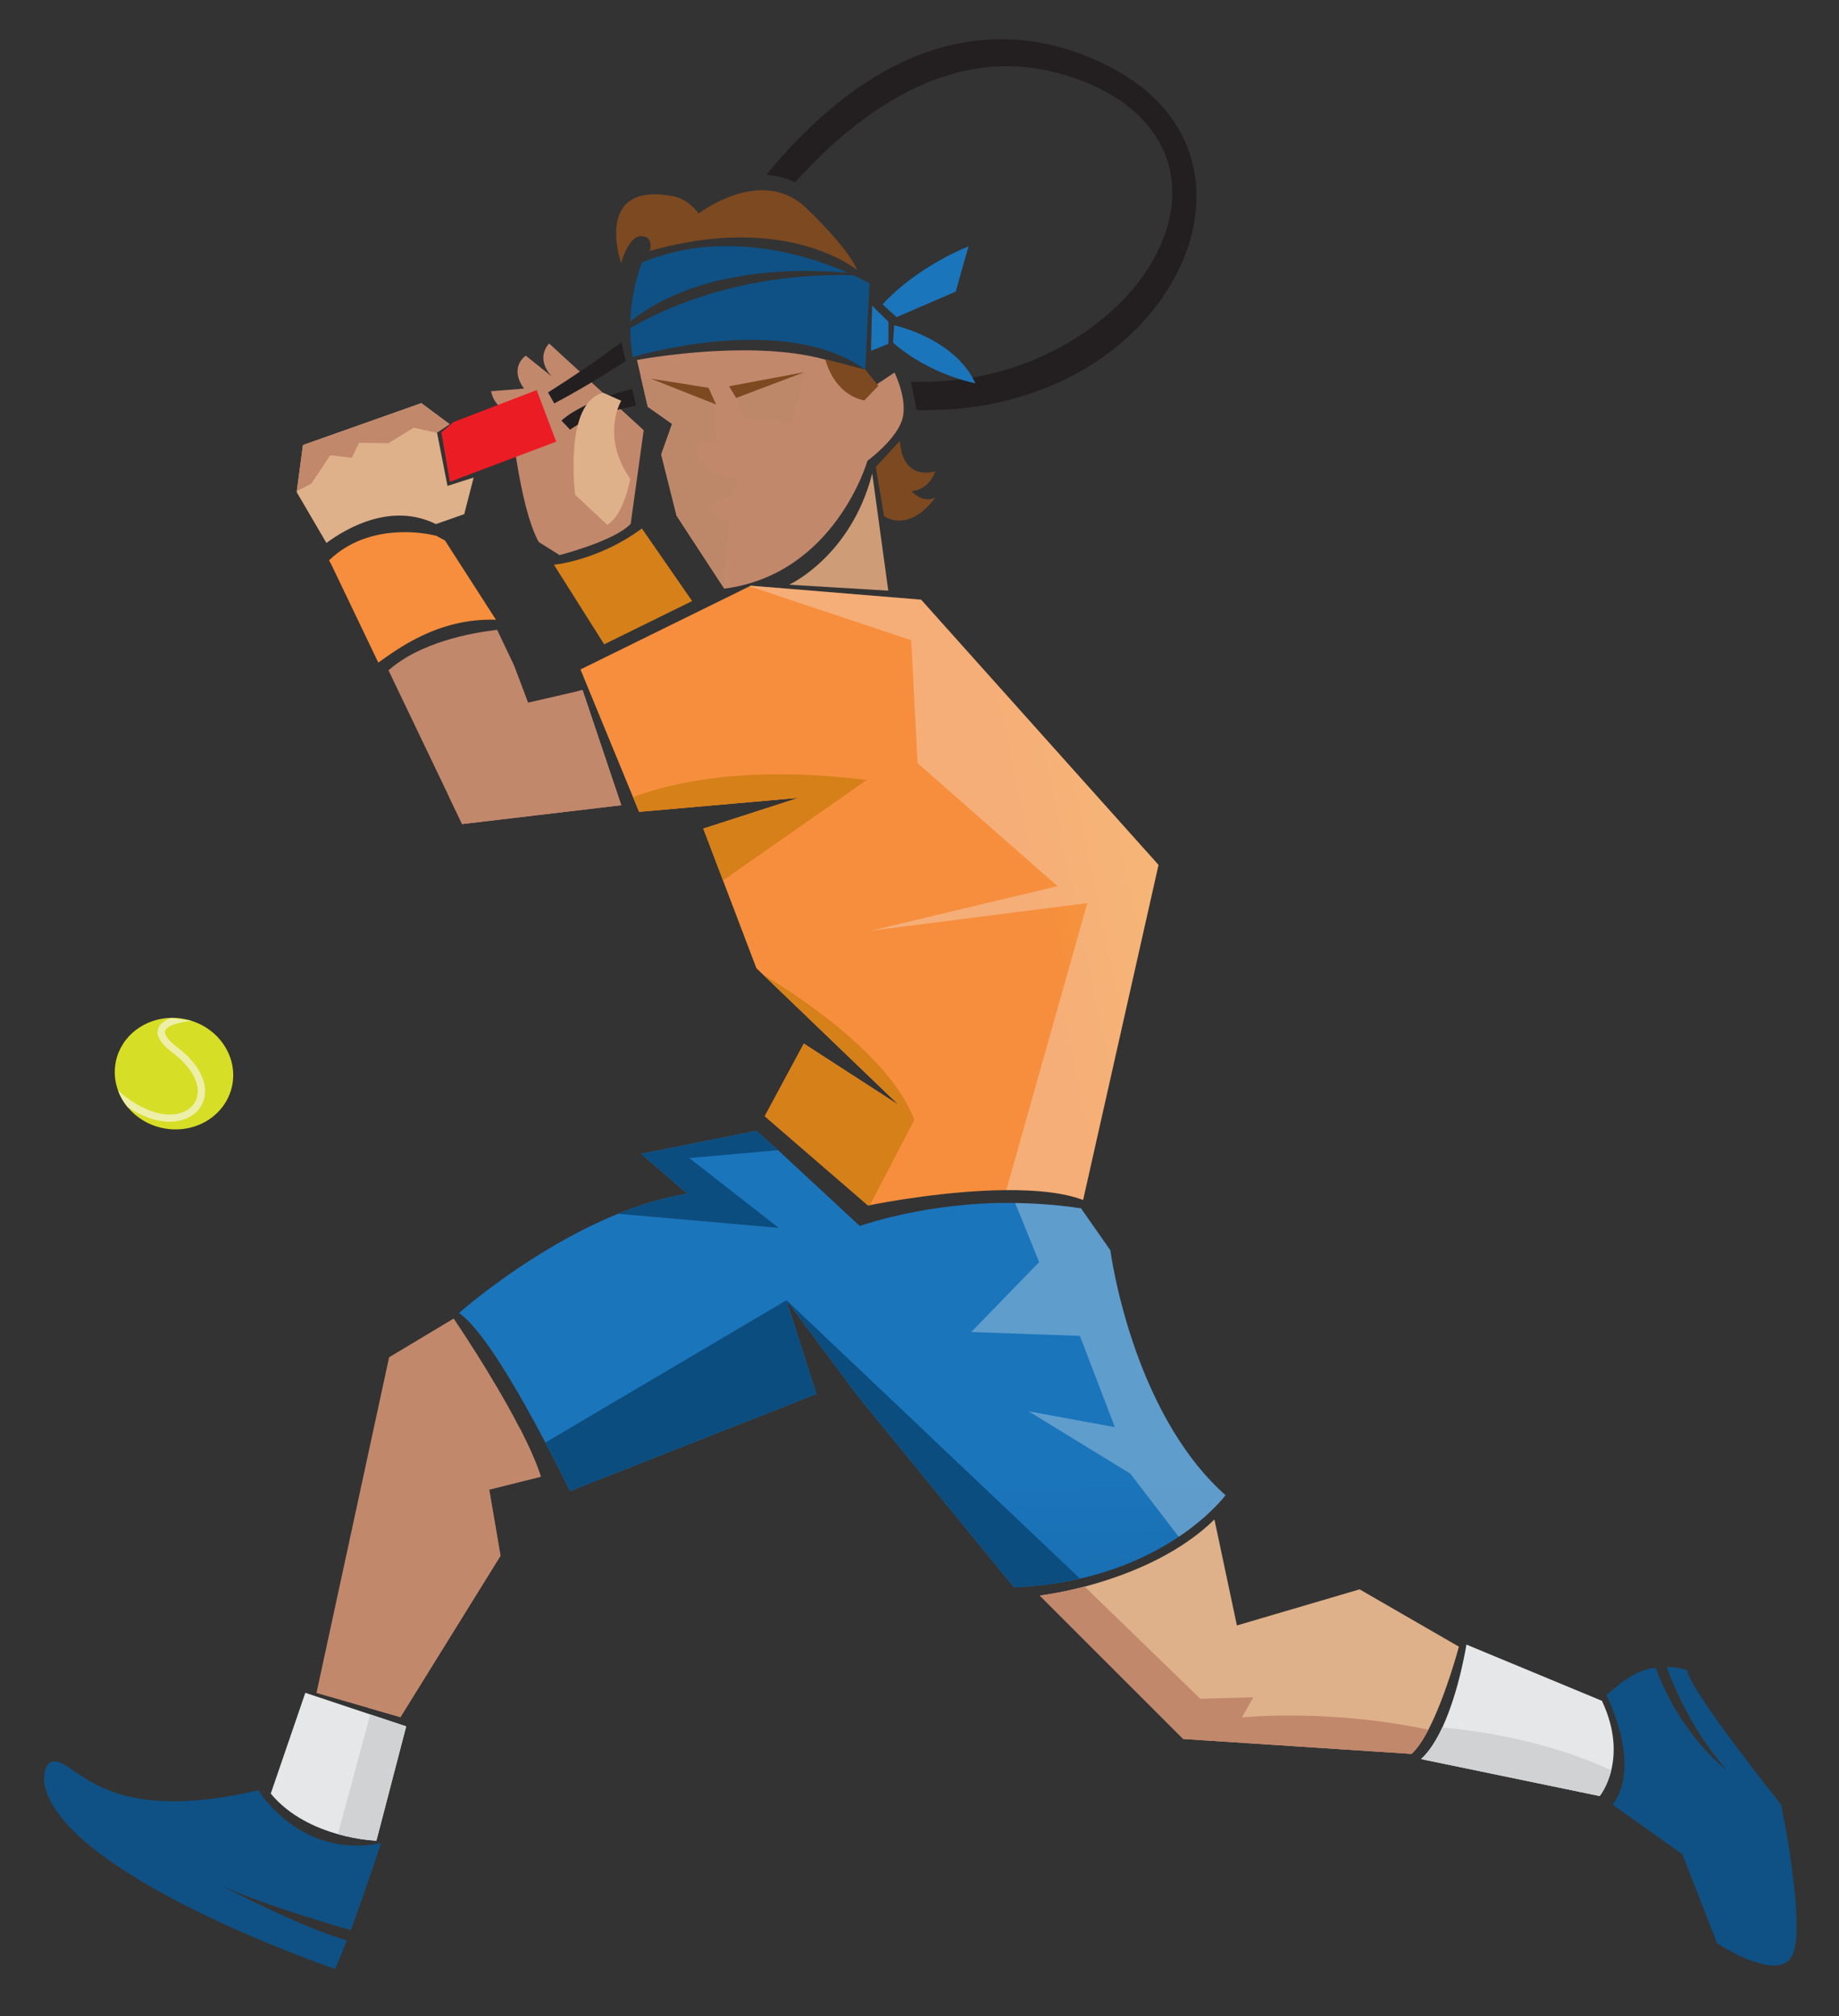 <?xml version="1.0" encoding="UTF-8" standalone="no"?>
<svg
   xmlns:dc="http://purl.org/dc/elements/1.1/"
   xmlns:cc="http://creativecommons.org/ns#"
   xmlns:rdf="http://www.w3.org/1999/02/22-rdf-syntax-ns#"
   xmlns:svg="http://www.w3.org/2000/svg"
   xmlns="http://www.w3.org/2000/svg"
   id="svg6131"
   version="1.1"
   viewBox="0 0 41.978 46.025"
   height="46.025mm"
   width="41.978mm">
  <rect x="0" y="0" width="41.978" height="46.025" fill="#333333" stroke="none"/>
  <defs
     id="defs6125">
    <clipPath
       id="clipPath68"
       clipPathUnits="userSpaceOnUse">
      <path
         id="path66"
         d="m 76.863,433.597 -10.934,-5.377 3.399,-8.258 0.392,-0.951 10.294,0.902 -6.141,-1.985 1.273,-3.353 2.159,-5.677 0.424,-0.407 8.784,-8.44 -6.14,3.971 -2.527,-4.695 6.682,-5.776 c 0,0 0.04,0.007 0.119,0.024 v 0 c 0.756,0.152 4.937,0.945 8.819,0.972 v 0 c 1.861,0.017 3.654,-0.143 4.965,-0.637 v 0 l 4.876,21.669 -15.35,17.153 -11.013,0.905 z" />
    </clipPath>
    <linearGradient
       id="linearGradient80"
       spreadMethod="pad"
       gradientTransform="matrix(36.582,7.68,7.68,-36.582,101.807,382.587)"
       gradientUnits="userSpaceOnUse"
       y2="0"
       x2="1"
       y1="0"
       x1="0">
      <stop
         id="stop74"
         offset="0"
         style="stop-opacity:1;stop-color:#f68e3d" />
      <stop
         id="stop76"
         offset="0.646"
         style="stop-opacity:1;stop-color:#faaf40" />
      <stop
         id="stop78"
         offset="1"
         style="stop-opacity:1;stop-color:#faaf40" />
    </linearGradient>
    <clipPath
       id="clipPath90"
       clipPathUnits="userSpaceOnUse">
      <path
         id="path88"
         d="m 69.856,396.891 2.979,-2.574 c -1.516,-0.248 -3.031,-0.715 -4.477,-1.302 v 0 c -5.647,-2.294 -10.284,-6.417 -10.284,-6.417 v 0 c 1.536,-1.024 3.987,-5.33 5.587,-8.376 v 0 c 0.943,-1.784 1.591,-3.136 1.591,-3.136 v 0 l 15.931,6.275 -1.929,6.066 4.535,-6.108 10.174,-12.463 c 1.569,0.066 2.991,0.272 4.27,0.564 v 0 c 2.766,0.634 4.87,1.693 6.382,2.706 v 0 c 2.072,1.389 3.025,2.69 3.025,2.69 v 0 c -6.094,5.417 -7.448,15.844 -7.448,15.844 v 0 l -1.897,2.709 c -1.43,0.217 -2.867,0.32 -4.257,0.343 v 0 c -5.59,0.109 -10.046,-1.484 -10.046,-1.484 v 0 l -5.287,4.901 -1.4,1.251 z" />
    </clipPath>
    <linearGradient
       id="linearGradient102"
       spreadMethod="pad"
       gradientTransform="matrix(1.169,-50.68,-50.68,-1.169,110.501,385.769)"
       gradientUnits="userSpaceOnUse"
       y2="0"
       x2="1"
       y1="0"
       x1="0">
      <stop
         id="stop96"
         offset="0"
         style="stop-opacity:1;stop-color:#1b75bb" />
      <stop
         id="stop98"
         offset="0.188"
         style="stop-opacity:1;stop-color:#1b75bb" />
      <stop
         id="stop100"
         offset="1"
         style="stop-opacity:1;stop-color:#0f5184" />
    </linearGradient>
    <clipPath
       id="clipPath112"
       clipPathUnits="userSpaceOnUse">
      <path
         id="path110"
         d="m 74.667,455.585 c -1.541,-0.072 -3.157,-0.38 -4.758,-1.049 v 0 c 0,0 -0.678,-1.581 -0.754,-3.803 v 0 c 0.693,0.559 1.734,1.238 3.19,1.834 v 0 c 0.783,0.317 1.684,0.612 2.717,0.848 v 0 c 2.126,0.49 4.81,0.739 8.149,0.463 v 0 c -1.438,0.631 -3.859,1.494 -6.673,1.685 v 0 c -0.368,0.026 -0.742,0.04 -1.122,0.04 v 0 c -0.248,0 -0.498,-0.006 -0.749,-0.018" />
    </clipPath>
    <linearGradient
       id="linearGradient124"
       spreadMethod="pad"
       gradientTransform="matrix(14.057,0,0,-14.057,97.566,424.981)"
       gradientUnits="userSpaceOnUse"
       y2="0"
       x2="1"
       y1="0"
       x1="0">
      <stop
         id="stop118"
         offset="0"
         style="stop-opacity:1;stop-color:#0f5184" />
      <stop
         id="stop120"
         offset="0.812"
         style="stop-opacity:1;stop-color:#1b75bb" />
      <stop
         id="stop122"
         offset="1"
         style="stop-opacity:1;stop-color:#1b75bb" />
    </linearGradient>
    <clipPath
       id="clipPath134"
       clipPathUnits="userSpaceOnUse">
      <path
         id="path132"
         d="m 74.271,452.497 c -1.135,-0.345 -2.297,-0.78 -3.456,-1.328 v 0 c -0.556,-0.263 -1.114,-0.55 -1.666,-0.867 v 0 c 0,-0.154 0.006,-0.308 0.012,-0.468 v 0 c 0.018,-0.439 0.064,-0.899 0.145,-1.368 v 0 c 0.003,-0.013 0.006,-0.027 0.008,-0.04 v 0 c 0,0 9.735,2.974 15.033,-0.813 v 0 l 0.271,5.571 c 0,0 -0.38,0.222 -1.055,0.534 v 0 c -0.25,0.007 -0.514,0.011 -0.791,0.011 v 0 c -2.203,-10e-4 -5.246,-0.245 -8.501,-1.232" />
    </clipPath>
    <linearGradient
       id="linearGradient146"
       spreadMethod="pad"
       gradientTransform="matrix(15.469,0,0,-15.469,97.56,422.484)"
       gradientUnits="userSpaceOnUse"
       y2="0"
       x2="1"
       y1="0"
       x1="0">
      <stop
         id="stop140"
         offset="0"
         style="stop-opacity:1;stop-color:#0f5184" />
      <stop
         id="stop142"
         offset="0.812"
         style="stop-opacity:1;stop-color:#1b75bb" />
      <stop
         id="stop144"
         offset="1"
         style="stop-opacity:1;stop-color:#1b75bb" />
    </linearGradient>
    <clipPath
       id="clipPath156"
       clipPathUnits="userSpaceOnUse">
      <path
         id="path154"
         d="M 0,500 H 500 V 0 H 0 Z" />
    </clipPath>
    <clipPath
       id="clipPath168"
       clipPathUnits="userSpaceOnUse">
      <path
         id="path166"
         d="m 98.532,368.905 c -1.702,-0.443 -2.899,-0.579 -2.899,-0.579 v 0 l 9.275,-9.275 14.761,-0.966 c 0.376,0.341 0.747,0.904 1.089,1.565 v 0 c 1.124,2.16 1.974,5.371 1.974,5.371 v 0 l -6.421,3.706 -7.934,-2.335 -1.453,6.855 c -2.472,-2.424 -5.953,-3.699 -8.392,-4.342" />
    </clipPath>
    <linearGradient
       id="linearGradient180"
       spreadMethod="pad"
       gradientTransform="matrix(19.25,19.074,19.074,-19.25,124.637,323.694)"
       gradientUnits="userSpaceOnUse"
       y2="0"
       x2="1"
       y1="0"
       x1="0">
      <stop
         id="stop174"
         offset="0"
         style="stop-opacity:1;stop-color:#c2886c" />
      <stop
         id="stop176"
         offset="0.478"
         style="stop-opacity:1;stop-color:#deb18a" />
      <stop
         id="stop178"
         offset="1"
         style="stop-opacity:1;stop-color:#deb18a" />
    </linearGradient>
    <clipPath
       id="clipPath190"
       clipPathUnits="userSpaceOnUse">
      <path
         id="path188"
         d="M 0,500 H 500 V 0 H 0 Z" />
    </clipPath>
    <clipPath
       id="clipPath202"
       clipPathUnits="userSpaceOnUse">
      <path
         id="path200"
         d="m 84.715,448.828 1.126,0.45 v 1.426 l -1.05,1.05 z" />
    </clipPath>
    <linearGradient
       id="linearGradient214"
       spreadMethod="pad"
       gradientTransform="matrix(0.114,-4.955,-4.955,-0.114,113.609,425.088)"
       gradientUnits="userSpaceOnUse"
       y2="0"
       x2="1"
       y1="0"
       x1="0">
      <stop
         id="stop208"
         offset="0"
         style="stop-opacity:1;stop-color:#1b75bb" />
      <stop
         id="stop210"
         offset="0.188"
         style="stop-opacity:1;stop-color:#1b75bb" />
      <stop
         id="stop212"
         offset="1"
         style="stop-opacity:1;stop-color:#0f5184" />
    </linearGradient>
    <clipPath
       id="clipPath224"
       clipPathUnits="userSpaceOnUse">
      <path
         id="path222"
         d="m 85.467,451.83 0.9,-0.826 3.827,1.652 0.826,2.926 c 0,0 -3.302,-1.276 -5.553,-3.752" />
    </clipPath>
    <linearGradient
       id="linearGradient236"
       spreadMethod="pad"
       gradientTransform="matrix(0.175,-7.574,-7.574,-0.175,116.559,429.64)"
       gradientUnits="userSpaceOnUse"
       y2="0"
       x2="1"
       y1="0"
       x1="0">
      <stop
         id="stop230"
         offset="0"
         style="stop-opacity:1;stop-color:#1b75bb" />
      <stop
         id="stop232"
         offset="0.188"
         style="stop-opacity:1;stop-color:#1b75bb" />
      <stop
         id="stop234"
         offset="1"
         style="stop-opacity:1;stop-color:#0f5184" />
    </linearGradient>
    <clipPath
       id="clipPath246"
       clipPathUnits="userSpaceOnUse">
      <path
         id="path244"
         d="m 86.142,449.354 c 2.401,-2.102 5.327,-2.627 5.327,-2.627 v 0 c -1.35,2.927 -5.253,3.752 -5.253,3.752 v 0 z" />
    </clipPath>
    <linearGradient
       id="linearGradient258"
       spreadMethod="pad"
       gradientTransform="matrix(0.151,-6.564,-6.564,-0.151,117.113,424.352)"
       gradientUnits="userSpaceOnUse"
       y2="0"
       x2="1"
       y1="0"
       x1="0">
      <stop
         id="stop252"
         offset="0"
         style="stop-opacity:1;stop-color:#1b75bb" />
      <stop
         id="stop254"
         offset="0.188"
         style="stop-opacity:1;stop-color:#1b75bb" />
      <stop
         id="stop256"
         offset="1"
         style="stop-opacity:1;stop-color:#0f5184" />
    </linearGradient>
    <clipPath
       id="clipPath268"
       clipPathUnits="userSpaceOnUse">
      <path
         id="path266"
         d="M 0,500 H 500 V 0 H 0 Z" />
    </clipPath>
    <clipPath
       id="clipPath292"
       clipPathUnits="userSpaceOnUse">
      <path
         id="path290"
         d="m 53.555,383.737 -4.696,-21.711 3.359,-0.969 2.069,-0.596 6.471,10.438 -0.731,4.279 3.339,0.835 c -0.281,0.897 -0.764,1.968 -1.333,3.077 v 0 c -1.747,3.407 -4.303,7.15 -4.303,7.15 v 0 z" />
    </clipPath>
    <linearGradient
       id="linearGradient304"
       spreadMethod="pad"
       gradientTransform="matrix(14.507,0,0,-14.507,77.271,345.164)"
       gradientUnits="userSpaceOnUse"
       y2="0"
       x2="1"
       y1="0"
       x1="0">
      <stop
         id="stop298"
         offset="0"
         style="stop-opacity:1;stop-color:#c2886c" />
      <stop
         id="stop300"
         offset="0.478"
         style="stop-opacity:1;stop-color:#deb18a" />
      <stop
         id="stop302"
         offset="1"
         style="stop-opacity:1;stop-color:#deb18a" />
    </linearGradient>
    <clipPath
       id="clipPath314"
       clipPathUnits="userSpaceOnUse">
      <path
         id="path312"
         d="M 0,500 H 500 V 0 H 0 Z" />
    </clipPath>
    <clipPath
       id="clipPath330"
       clipPathUnits="userSpaceOnUse">
      <path
         id="path328"
         d="m 69.582,448.233 0.252,-1.094 0.447,-1.931 1.571,-1.108 -0.699,-1.98 0.992,-3.957 3.063,-4.686 0.021,-0.033 c 7.162,0.933 9.258,8.27 9.258,8.27 v 0 c 0,0 1.748,1.281 2.214,2.562 v 0 c 0.466,1.281 -0.466,3.145 -0.466,3.145 v 0 l -1.921,-1.281 -0.06,0.988 c -1.887,1.351 -4.935,1.731 -7.765,1.731 v 0 c -3.633,0 -6.907,-0.626 -6.907,-0.626" />
    </clipPath>
    <linearGradient
       id="linearGradient342"
       spreadMethod="pad"
       gradientTransform="matrix(17.249,0,0,-17.249,97.993,412.964)"
       gradientUnits="userSpaceOnUse"
       y2="0"
       x2="1"
       y1="0"
       x1="0">
      <stop
         id="stop336"
         offset="0"
         style="stop-opacity:1;stop-color:#c2886c" />
      <stop
         id="stop338"
         offset="0.478"
         style="stop-opacity:1;stop-color:#deb18a" />
      <stop
         id="stop340"
         offset="1"
         style="stop-opacity:1;stop-color:#deb18a" />
    </linearGradient>
    <clipPath
       id="clipPath352"
       clipPathUnits="userSpaceOnUse">
      <path
         id="path350"
         d="M 0,500 H 500 V 0 H 0 Z" />
    </clipPath>
    <clipPath
       id="clipPath368"
       clipPathUnits="userSpaceOnUse">
      <path
         id="path366"
         d="M 76.863,433.637 H 103.307 V 393.911 H 76.863 Z" />
    </clipPath>
    <clipPath
       id="clipPath404"
       clipPathUnits="userSpaceOnUse">
      <path
         id="path402"
         d="M 91.197,393.712 H 107.64 V 372.126 H 91.197 Z" />
    </clipPath>
    <clipPath
       id="clipPath420"
       clipPathUnits="userSpaceOnUse">
      <path
         id="path418"
         d="m 136.169,363.7 c 0.567,-1.547 1.783,-4.301 3.882,-6.658 v 0 c -0.171,0.136 -2.964,2.234 -4.6,6.622 v 0 c -0.909,-0.119 -1.839,-0.56 -3.179,-1.779 v 0 c 0,0 2.339,-4.545 0.4,-7.086 v 0 l 4.514,-3.201 2.238,-5.756 c 0,0 1.082,-0.721 2.245,-1.145 v 0 l 0.877,-0.247 c 0.821,-0.152 1.556,-0.018 1.825,0.788 v 0 c 0.736,2.208 -0.802,9.561 -0.802,9.561 v 0 c 0,0 -5.883,7.354 -6.084,8.692 v 0 c 0,0 -0.449,0.21 -1.207,0.21 v 0 c -0.036,0 -0.072,0 -0.109,-0.001" />
    </clipPath>
    <linearGradient
       id="linearGradient432"
       spreadMethod="pad"
       gradientTransform="matrix(12.298,0,0,-12.298,160.683,325.861)"
       gradientUnits="userSpaceOnUse"
       y2="0"
       x2="1"
       y1="0"
       x1="0">
      <stop
         id="stop426"
         offset="0"
         style="stop-opacity:1;stop-color:#0f5184" />
      <stop
         id="stop428"
         offset="0.812"
         style="stop-opacity:1;stop-color:#1b75bb" />
      <stop
         id="stop430"
         offset="1"
         style="stop-opacity:1;stop-color:#1b75bb" />
    </linearGradient>
    <clipPath
       id="clipPath442"
       clipPathUnits="userSpaceOnUse">
      <path
         id="path440"
         d="M 0,500 H 500 V 0 H 0 Z" />
    </clipPath>
    <clipPath
       id="clipPath462"
       clipPathUnits="userSpaceOnUse">
      <path
         id="path460"
         d="m 49.669,435.275 0.111,-0.189 3.076,-6.423 c 1.2,0.842 3.858,2.902 7.61,2.77 v 0 l -3.297,5.126 -0.56,0.306 c -0.507,0.123 -1.228,0.234 -2.047,0.234 v 0 c -1.534,0 -3.416,-0.39 -4.893,-1.824" />
    </clipPath>
    <linearGradient
       id="linearGradient474"
       spreadMethod="pad"
       gradientTransform="matrix(10.796,0,0,-10.796,78.081,404.694)"
       gradientUnits="userSpaceOnUse"
       y2="0"
       x2="1"
       y1="0"
       x1="0">
      <stop
         id="stop468"
         offset="0"
         style="stop-opacity:1;stop-color:#f68e3d" />
      <stop
         id="stop470"
         offset="0.646"
         style="stop-opacity:1;stop-color:#faaf40" />
      <stop
         id="stop472"
         offset="1"
         style="stop-opacity:1;stop-color:#faaf40" />
    </linearGradient>
    <clipPath
       id="clipPath484"
       clipPathUnits="userSpaceOnUse">
      <path
         id="path482"
         d="m 53.516,428.163 3.883,-8.111 0.878,-1.832 10.292,1.219 -2.505,7.449 -0.265,-0.063 -3.256,-0.751 -0.903,2.396 -1.099,2.312 c -1.698,-0.198 -4.965,-0.799 -7.025,-2.619" />
    </clipPath>
    <linearGradient
       id="linearGradient496"
       spreadMethod="pad"
       gradientTransform="matrix(15.054,0,0,-15.054,81.927,396.314)"
       gradientUnits="userSpaceOnUse"
       y2="0"
       x2="1"
       y1="0"
       x1="0">
      <stop
         id="stop490"
         offset="0"
         style="stop-opacity:1;stop-color:#c2886c" />
      <stop
         id="stop492"
         offset="0.478"
         style="stop-opacity:1;stop-color:#deb18a" />
      <stop
         id="stop494"
         offset="1"
         style="stop-opacity:1;stop-color:#deb18a" />
    </linearGradient>
    <clipPath
       id="clipPath506"
       clipPathUnits="userSpaceOnUse">
      <path
         id="path504"
         d="M 0,500 H 500 V 0 H 0 Z" />
    </clipPath>
    <clipPath
       id="clipPath534"
       clipPathUnits="userSpaceOnUse">
      <path
         id="path532"
         d="m 31.254,356.175 c 1.124,-5.972 18.797,-11.993 18.797,-11.993 v 0 c 0.203,0.409 0.477,1.07 0.772,1.842 v 0 c -2.554,0.725 -6.541,2.727 -8.179,3.575 v 0 c 2.198,-1.045 6.302,-2.294 8.431,-2.911 v 0 c 0.923,2.48 1.961,5.62 1.961,5.62 v 0 c -5.287,-1.03 -7.931,3.426 -7.931,3.426 v 0 c -8.418,-1.958 -10.915,0.636 -12.481,1.615 v 0 c -0.291,0.182 -0.521,0.256 -0.702,0.256 v 0 c -0.799,-0.001 -0.668,-1.43 -0.668,-1.43" />
    </clipPath>
    <linearGradient
       id="linearGradient546"
       spreadMethod="pad"
       gradientTransform="matrix(21.79,0,0,-21.79,59.657,322.706)"
       gradientUnits="userSpaceOnUse"
       y2="0"
       x2="1"
       y1="0"
       x1="0">
      <stop
         id="stop540"
         offset="0"
         style="stop-opacity:1;stop-color:#0f5184" />
      <stop
         id="stop542"
         offset="0.812"
         style="stop-opacity:1;stop-color:#1b75bb" />
      <stop
         id="stop544"
         offset="1"
         style="stop-opacity:1;stop-color:#1b75bb" />
    </linearGradient>
    <clipPath
       id="clipPath556"
       clipPathUnits="userSpaceOnUse">
      <path
         id="path554"
         d="m 42.602,349.62 c -0.338,0.177 -0.571,0.298 -0.66,0.348 v 0 c 0.19,-0.115 0.415,-0.231 0.66,-0.348" />
    </clipPath>
    <linearGradient
       id="linearGradient568"
       spreadMethod="pad"
       gradientTransform="matrix(0.661,0,0,-0.661,70.353,321.607)"
       gradientUnits="userSpaceOnUse"
       y2="0"
       x2="1"
       y1="0"
       x1="0">
      <stop
         id="stop562"
         offset="0"
         style="stop-opacity:1;stop-color:#0f5184" />
      <stop
         id="stop564"
         offset="0.812"
         style="stop-opacity:1;stop-color:#1b75bb" />
      <stop
         id="stop566"
         offset="1"
         style="stop-opacity:1;stop-color:#1b75bb" />
    </linearGradient>
  </defs>
  <g
     transform="translate(-56.874,-89.535)"
     id="layer1">
    <g
       id="g5840"
       transform="matrix(0.353,0,0,-0.353,46.851,255.98)">
      <g
         id="g38"
         transform="translate(69.177,437.636)">
        <path
           d="m 0,0 0.841,6.055 -6.112,5.608 c 0,0 -0.953,-0.897 0.168,-2.131 l -1.682,1.345 c 0,0 -1.121,-0.729 -0.112,-2.13 L -9.028,8.578 c 0,0 0.169,-1.121 1.235,-1.289 0,0 0.56,-6.167 1.85,-8.466 l 1.344,-0.842 c 0,0 3.533,0.897 4.599,2.019"
           style="fill:#c2886c;fill-opacity:1;fill-rule:nonzero;stroke:none"
           id="path40" />
      </g>
      <g
         id="g42"
         transform="translate(68.852,448.166)">
        <path
           d="m 0,0 c -1.499,-0.983 -3.031,-1.901 -4.618,-2.741 l -0.402,0.71 c 1.615,1.021 3.213,2.096 4.738,3.248 z"
           style="fill:#231f20;fill-opacity:1;fill-rule:nonzero;stroke:none"
           id="path44" />
      </g>
      <g
         id="g46"
         transform="translate(75.061,453.415)">
        <path
           d="m 0,0 c -1.032,-0.236 -1.934,-0.531 -2.717,-0.848 0.424,0.417 0.824,0.851 1.187,1.304 0.157,0.194 0.303,0.389 0.439,0.59 0.14,0.2 0.249,0.392 0.395,0.634 0.097,0.162 0.197,0.327 0.301,0.49 C 0.244,2.203 0.87,2.191 1.477,2.148 1.182,1.725 0.891,1.295 0.604,0.864 0.471,0.659 0.304,0.396 0.133,0.171 0.09,0.114 0.046,0.057 0,0"
           style="fill:#231f20;fill-opacity:1;fill-rule:nonzero;stroke:none"
           id="path48" />
      </g>
      <g
         id="g50"
         transform="translate(69.52,445.281)">
        <path
           d="m 0,0 c -0.522,-0.1 -1.04,-0.222 -1.552,-0.368 -0.49,-0.143 -0.975,-0.309 -1.441,-0.501 -0.233,-0.098 -0.46,-0.203 -0.68,-0.318 -0.108,-0.059 -0.214,-0.118 -0.317,-0.183 -0.097,-0.057 -0.211,-0.141 -0.268,-0.185 l -0.563,0.586 c 0.141,0.132 0.238,0.205 0.36,0.295 0.116,0.084 0.236,0.163 0.355,0.236 0.238,0.149 0.482,0.281 0.729,0.406 0.495,0.249 1.004,0.45 1.519,0.628 0.53,0.184 1.067,0.344 1.609,0.477 z"
           style="fill:#231f20;fill-opacity:1;fill-rule:nonzero;stroke:none"
           id="path52" />
      </g>
      <g
         id="g54"
         transform="translate(105.37,456.039)">
        <path
           d="m 0,0 c -0.625,-2.205 -1.896,-4.155 -3.461,-5.755 -1.574,-1.604 -3.483,-2.841 -5.534,-3.708 -2.05,-0.862 -4.239,-1.368 -6.441,-1.528 -0.755,-0.054 -1.514,-0.068 -2.269,-0.046 l -0.364,1.814 c 0.829,-0.018 1.658,0.009 2.482,0.087 0.235,0.022 0.474,0.046 0.71,0.076 h 0.002 c 0.26,0.033 0.523,0.074 0.78,0.12 h 0.003 c 3.475,0.592 6.755,2.177 9.276,4.561 1.436,1.359 2.603,3.02 3.218,4.864 0.306,0.921 0.463,1.885 0.42,2.842 -0.035,0.953 -0.287,1.887 -0.715,2.738 -0.433,0.847 -1.051,1.603 -1.785,2.242 -0.731,0.639 -1.595,1.16 -2.481,1.579 -1.845,0.848 -3.814,1.322 -5.791,1.309 -1.977,-0.003 -3.924,-0.518 -5.734,-1.357 -1.812,-0.843 -3.494,-2.007 -5.038,-3.345 -1.002,-0.868 -1.945,-1.812 -2.836,-2.809 -0.395,0.197 -1.002,0.412 -1.858,0.49 1.065,1.308 2.224,2.544 3.489,3.684 1.619,1.457 3.435,2.749 5.463,3.676 2.018,0.936 4.275,1.451 6.527,1.402 2.257,-0.04 4.472,-0.664 6.436,-1.635 1.016,-0.496 1.963,-1.097 2.819,-1.856 0.856,-0.75 1.596,-1.66 2.127,-2.695 C -0.016,5.721 0.291,4.57 0.372,3.416 0.453,2.259 0.306,1.1 0,0"
           style="fill:#231f20;fill-opacity:1;fill-rule:nonzero;stroke:none"
           id="path56" />
      </g>
      <g
         id="g58"
         transform="translate(84.796,440.892)">
        <path
           d="m 0,0 1.037,-7.576 -6.407,0.384 c 0,0 3.997,1.829 5.37,7.192"
           style="fill:#ce9d77;fill-opacity:1;fill-rule:nonzero;stroke:none"
           id="path60" />
      </g>
      <g
         id="g62">
        <g
           id="g64"
           clip-path="url(#clipPath68)">
          <g
             id="g70">
            <g
               id="g72">
              <path
                 d="m 76.863,433.597 -10.934,-5.377 3.399,-8.258 0.392,-0.951 10.294,0.902 -6.141,-1.985 1.273,-3.353 2.159,-5.677 0.424,-0.407 8.784,-8.44 -6.14,3.971 -2.527,-4.695 6.682,-5.776 c 0,0 0.04,0.007 0.119,0.024 v 0 c 0.756,0.152 4.937,0.945 8.819,0.972 v 0 c 1.861,0.017 3.654,-0.143 4.965,-0.637 v 0 l 4.876,21.669 -15.35,17.153 -11.013,0.905 z"
                 style="fill:url(#linearGradient80);stroke:none"
                 id="path82" />
            </g>
          </g>
        </g>
      </g>
      <g
         id="g84">
        <g
           id="g86"
           clip-path="url(#clipPath90)">
          <g
             id="g92">
            <g
               id="g94">
              <path
                 d="m 69.856,396.891 2.979,-2.574 c -1.516,-0.248 -3.031,-0.715 -4.477,-1.302 v 0 c -5.647,-2.294 -10.284,-6.417 -10.284,-6.417 v 0 c 1.536,-1.024 3.987,-5.33 5.587,-8.376 v 0 c 0.943,-1.784 1.591,-3.136 1.591,-3.136 v 0 l 15.931,6.275 -1.929,6.066 4.535,-6.108 10.174,-12.463 c 1.569,0.066 2.991,0.272 4.27,0.564 v 0 c 2.766,0.634 4.87,1.693 6.382,2.706 v 0 c 2.072,1.389 3.025,2.69 3.025,2.69 v 0 c -6.094,5.417 -7.448,15.844 -7.448,15.844 v 0 l -1.897,2.709 c -1.43,0.217 -2.867,0.32 -4.257,0.343 v 0 c -5.59,0.109 -10.046,-1.484 -10.046,-1.484 v 0 l -5.287,4.901 -1.4,1.251 z"
                 style="fill:url(#linearGradient102);stroke:none"
                 id="path104" />
            </g>
          </g>
        </g>
      </g>
      <g
         id="g106">
        <g
           id="g108"
           clip-path="url(#clipPath112)">
          <g
             id="g114">
            <g
               id="g116">
              <path
                 d="m 74.667,455.585 c -1.541,-0.072 -3.157,-0.38 -4.758,-1.049 v 0 c 0,0 -0.678,-1.581 -0.754,-3.803 v 0 c 0.693,0.559 1.734,1.238 3.19,1.834 v 0 c 0.783,0.317 1.684,0.612 2.717,0.848 v 0 c 2.126,0.49 4.81,0.739 8.149,0.463 v 0 c -1.438,0.631 -3.859,1.494 -6.673,1.685 v 0 c -0.368,0.026 -0.742,0.04 -1.122,0.04 v 0 c -0.248,0 -0.498,-0.006 -0.749,-0.018"
                 style="fill:url(#linearGradient124);stroke:none"
                 id="path126" />
            </g>
          </g>
        </g>
      </g>
      <g
         id="g128">
        <g
           id="g130"
           clip-path="url(#clipPath134)">
          <g
             id="g136">
            <g
               id="g138">
              <path
                 d="m 74.271,452.497 c -1.135,-0.345 -2.297,-0.78 -3.456,-1.328 v 0 c -0.556,-0.263 -1.114,-0.55 -1.666,-0.867 v 0 c 0,-0.154 0.006,-0.308 0.012,-0.468 v 0 c 0.018,-0.439 0.064,-0.899 0.145,-1.368 v 0 c 0.003,-0.013 0.006,-0.027 0.008,-0.04 v 0 c 0,0 9.735,2.974 15.033,-0.813 v 0 l 0.271,5.571 c 0,0 -0.38,0.222 -1.055,0.534 v 0 c -0.25,0.007 -0.514,0.011 -0.791,0.011 v 0 c -2.203,-10e-4 -5.246,-0.245 -8.501,-1.232"
                 style="fill:url(#linearGradient146);stroke:none"
                 id="path148" />
            </g>
          </g>
        </g>
      </g>
      <g
         id="g150">
        <g
           id="g152"
           clip-path="url(#clipPath156)">
          <g
             id="g158"
             transform="translate(75.995,445.78)">
            <path
               d="M 0,0 C 0,0 3.025,2.708 3.747,1.76 4.469,0.812 3.747,-2.258 1.806,-2.078 -0.135,-1.897 0,0 0,0"
               style="fill:#ce9d77;fill-opacity:1;fill-rule:nonzero;stroke:none"
               id="path160" />
          </g>
        </g>
      </g>
      <g
         id="g162">
        <g
           id="g164"
           clip-path="url(#clipPath168)">
          <g
             id="g170">
            <g
               id="g172">
              <path
                 d="m 98.532,368.905 c -1.702,-0.443 -2.899,-0.579 -2.899,-0.579 v 0 l 9.275,-9.275 14.761,-0.966 c 0.376,0.341 0.747,0.904 1.089,1.565 v 0 c 1.124,2.16 1.974,5.371 1.974,5.371 v 0 l -6.421,3.706 -7.934,-2.335 -1.453,6.855 c -2.472,-2.424 -5.953,-3.699 -8.392,-4.342"
                 style="fill:url(#linearGradient180);stroke:none"
                 id="path182" />
            </g>
          </g>
        </g>
      </g>
      <g
         id="g184">
        <g
           id="g186"
           clip-path="url(#clipPath190)">
          <g
             id="g192"
             transform="translate(83.81,454.051)">
            <path
               d="m 0,0 c -0.105,0.086 -2.385,1.934 -6.86,2.096 -0.609,0.025 -1.26,0.017 -1.95,-0.032 -1.368,-0.098 -2.896,-0.352 -4.583,-0.829 0,0 0.282,0.956 -0.563,0.956 -0.843,0 -1.295,-1.744 -1.295,-1.744 0,0 -1.855,5.29 3.32,4.334 0,0 0.959,-0.114 1.691,-1.127 0,0 1.63,1.268 3.57,1.476 0.647,0.073 1.333,0.024 2.001,-0.23 C -4.187,4.716 -3.713,4.425 -3.263,3.993 -0.427,1.265 -0.021,0.073 0,0"
               style="fill:#7d4921;fill-opacity:1;fill-rule:nonzero;stroke:none"
               id="path194" />
          </g>
        </g>
      </g>
      <g
         id="g196">
        <g
           id="g198"
           clip-path="url(#clipPath202)">
          <g
             id="g204">
            <g
               id="g206">
              <path
                 d="m 84.715,448.828 1.126,0.45 v 1.426 l -1.05,1.05 z"
                 style="fill:url(#linearGradient214);stroke:none"
                 id="path216" />
            </g>
          </g>
        </g>
      </g>
      <g
         id="g218">
        <g
           id="g220"
           clip-path="url(#clipPath224)">
          <g
             id="g226">
            <g
               id="g228">
              <path
                 d="m 85.467,451.83 0.9,-0.826 3.827,1.652 0.826,2.926 c 0,0 -3.302,-1.276 -5.553,-3.752"
                 style="fill:url(#linearGradient236);stroke:none"
                 id="path238" />
            </g>
          </g>
        </g>
      </g>
      <g
         id="g240">
        <g
           id="g242"
           clip-path="url(#clipPath246)">
          <g
             id="g248">
            <g
               id="g250">
              <path
                 d="m 86.142,449.354 c 2.401,-2.102 5.327,-2.627 5.327,-2.627 v 0 c -1.35,2.927 -5.253,3.752 -5.253,3.752 v 0 z"
                 style="fill:url(#linearGradient258);stroke:none"
                 id="path260" />
            </g>
          </g>
        </g>
      </g>
      <g
         id="g262">
        <g
           id="g264"
           clip-path="url(#clipPath268)">
          <g
             id="g270"
             transform="translate(85.024,441.31)">
            <path
               d="m 0,0 0.542,-3.183 c 0,0 1.557,-1.151 3.317,1.219 0,0 -0.677,-0.474 -1.557,0.406 0,0 1.084,0 1.557,1.287 0,0 -2.099,-0.745 -2.301,1.963 z"
               style="fill:#7d4921;fill-opacity:1;fill-rule:nonzero;stroke:none"
               id="path272" />
          </g>
          <g
             id="g274"
             transform="translate(132.583,357.021)">
            <path
               d="m 0,0 c -0.259,-1.071 -0.748,-1.661 -0.748,-1.661 l -11.548,2.39 c 0.538,0.492 0.996,1.229 1.378,2.05 1.084,2.337 1.554,5.355 1.554,5.355 L -0.602,4.497 C 0.293,2.597 0.259,1.061 0,0"
               style="fill:#e6e7e8;fill-opacity:1;fill-rule:nonzero;stroke:none"
               id="path276" />
          </g>
          <g
             id="g278"
             transform="translate(84.436,421.069)">
            <path
               d="m 0,0 -9.29,-6.494 -1.273,3.352 6.141,1.986 -10.293,-0.902 -0.393,0.951 C -12.467,-0.119 -7.613,0.951 0,0"
               style="fill:#d58019;fill-opacity:1;fill-rule:nonzero;stroke:none"
               id="path280" />
          </g>
          <g
             id="g282"
             transform="translate(87.52,399.098)">
            <path
               d="M 0,0 -2.874,-5.523 C -2.952,-5.54 -2.993,-5.547 -2.993,-5.547 l -6.681,5.776 2.527,4.694 6.14,-3.97 -8.784,8.44 C -6.567,7.432 -1.5,3.859 0,0"
               style="fill:#d58019;fill-opacity:1;fill-rule:nonzero;stroke:none"
               id="path284" />
          </g>
        </g>
      </g>
      <g
         id="g286">
        <g
           id="g288"
           clip-path="url(#clipPath292)">
          <g
             id="g294">
            <g
               id="g296">
              <path
                 d="m 53.555,383.737 -4.696,-21.711 3.359,-0.969 2.069,-0.596 6.471,10.438 -0.731,4.279 3.339,0.835 c -0.281,0.897 -0.764,1.968 -1.333,3.077 v 0 c -1.747,3.407 -4.303,7.15 -4.303,7.15 v 0 z"
                 style="fill:url(#linearGradient304);stroke:none"
                 id="path306" />
            </g>
          </g>
        </g>
      </g>
      <g
         id="g308">
        <g
           id="g310"
           clip-path="url(#clipPath314)">
          <g
             id="g316"
             transform="translate(63.662,378.223)">
            <path
               d="M 0,0 15.593,9.204 17.521,3.139 1.59,-3.137 c 0,0 -0.648,1.352 -1.59,3.137"
               style="fill:#0c4d7f;fill-opacity:1;fill-rule:nonzero;stroke:none"
               id="path318" />
          </g>
          <g
             id="g320"
             transform="translate(98.233,369.42)">
            <path
               d="m 0,0 c -1.279,-0.292 -2.701,-0.499 -4.271,-0.563 l -10.173,12.462 -4.535,6.108 z"
               style="fill:#0c4d7f;fill-opacity:1;fill-rule:nonzero;stroke:none"
               id="path322" />
          </g>
        </g>
      </g>
      <g
         id="g324">
        <g
           id="g326"
           clip-path="url(#clipPath330)">
          <g
             id="g332">
            <g
               id="g334">
              <path
                 d="m 69.582,448.233 0.252,-1.094 0.447,-1.931 1.571,-1.108 -0.699,-1.98 0.992,-3.957 3.063,-4.686 0.021,-0.033 c 7.162,0.933 9.258,8.27 9.258,8.27 v 0 c 0,0 1.748,1.281 2.214,2.562 v 0 c 0.466,1.281 -0.466,3.145 -0.466,3.145 v 0 l -1.921,-1.281 -0.06,0.988 c -1.887,1.351 -4.935,1.731 -7.765,1.731 v 0 c -3.633,0 -6.907,-0.626 -6.907,-0.626"
                 style="fill:url(#linearGradient342);stroke:none"
                 id="path344" />
            </g>
          </g>
        </g>
      </g>
      <g
         clip-path="url(#clipPath352)"
         id="g348">
        <g
           transform="translate(74.124,438.686)"
           id="g354">
          <path
             id="path356"
             style="fill:#bd886a;fill-opacity:1;fill-rule:nonzero;stroke:none"
             d="m 0,0 1.455,-1.105 c 0,0 -0.376,-2.143 -0.372,-4.104 l -3.062,4.686 -0.993,3.957 0.7,1.98 -1.571,1.108 -0.448,1.931 4.757,-1.525 0.117,-2.679 c 0,0 -1.807,0.35 -1.108,-0.988 C 0.173,1.92 1.048,2.096 2.037,1.92 L 1.514,0.642 C 1.514,0.642 0.466,0.525 0,0" />
        </g>
        <g
           transform="translate(75.995,445.78)"
           id="g358">
          <path
             id="path360"
             style="fill:#bd886a;fill-opacity:1;fill-rule:nonzero;stroke:none"
             d="M 0,0 4.416,1.667 3.595,-1.617 0.413,-1.309 Z" />
        </g>
        <g
           id="g362">
          <g
             id="g364" />
          <g
             id="g376">
            <g
               style="opacity:0.32"
               id="g374"
               clip-path="url(#clipPath368)">
              <g
                 id="g372"
                 transform="translate(103.307,415.58)">
                <path
                   id="path370"
                   style="fill:#f1f1f2;fill-opacity:1;fill-rule:nonzero;stroke:none"
                   d="m 0,0 -4.875,-21.669 c -1.312,0.494 -3.104,0.653 -4.966,0.636 l 5.234,18.559 -13.99,-1.782 12.069,2.88 -9.052,7.955 -0.412,7.955 -10.452,3.483 0.081,0.04 11.013,-0.905 z" />
              </g>
            </g>
          </g>
        </g>
        <g
           transform="translate(120.758,359.65)"
           id="g378">
          <path
             id="path380"
             style="fill:#c2886c;fill-opacity:1;fill-rule:nonzero;stroke:none"
             d="m 0,0 c -0.341,-0.66 -0.713,-1.224 -1.089,-1.565 l -14.761,0.967 -9.275,9.274 c 0,0 1.197,0.136 2.899,0.58 l 7.478,-7.254 3.432,0.092 -0.743,-1.297 c 0,0 5.572,0.582 12.059,-0.797" />
        </g>
        <g
           transform="translate(75.538,446.535)"
           id="g382">
          <path
             id="path384"
             style="fill:#7d4921;fill-opacity:1;fill-rule:nonzero;stroke:none"
             d="M 0,0 0.458,-0.755 4.874,0.913 Z" />
        </g>
        <g
           transform="translate(74.21,446.437)"
           id="g386">
          <path
             id="path388"
             style="fill:#7d4921;fill-opacity:1;fill-rule:nonzero;stroke:none"
             d="M 0,0 0.492,-1.082 -3.737,0.589 Z" />
        </g>
        <g
           transform="translate(81.761,448.28)"
           id="g390">
          <path
             id="path392"
             style="fill:#7d4921;fill-opacity:1;fill-rule:nonzero;stroke:none"
             d="m 0,0 c 0,0 0.49,-2.243 2.523,-2.664 l 0.911,0.947 -0.848,1.05 z" />
        </g>
        <g
           transform="translate(60.027,375.179)"
           id="g394">
          <path
             id="path396"
             style="fill:#c2886c;fill-opacity:1;fill-rule:nonzero;stroke:none"
             d="m 0,0 0.731,-4.28 -6.471,-10.438 -2.069,0.596 5.913,10.643 -0.997,3.991 4.899,3.4 C 2.576,2.803 3.058,1.731 3.339,0.834 Z" />
        </g>
        <g
           id="g398">
          <g
             id="g400" />
          <g
             id="g412">
            <g
               style="opacity:0.32"
               id="g410"
               clip-path="url(#clipPath404)">
              <g
                 id="g408"
                 transform="translate(107.64,374.815)">
                <path
                   id="path406"
                   style="fill:#f1f1f2;fill-opacity:1;fill-rule:nonzero;stroke:none"
                   d="m 0,0 c 0,0 -0.954,-1.3 -3.025,-2.689 l -3.126,4.081 -6.574,4.033 5.569,-1.021 -2.259,5.9 -7.028,0.251 4.393,4.519 -1.552,3.823 c 1.39,-0.024 2.827,-0.126 4.257,-0.343 l 1.896,-2.709 C -7.449,15.845 -6.094,5.417 0,0" />
              </g>
            </g>
          </g>
        </g>
      </g>
      <g
         id="g414">
        <g
           id="g416"
           clip-path="url(#clipPath420)">
          <g
             id="g422">
            <g
               id="g424">
              <path
                 d="m 136.169,363.7 c 0.567,-1.547 1.783,-4.301 3.882,-6.658 v 0 c -0.171,0.136 -2.964,2.234 -4.6,6.622 v 0 c -0.909,-0.119 -1.839,-0.56 -3.179,-1.779 v 0 c 0,0 2.339,-4.545 0.4,-7.086 v 0 l 4.514,-3.201 2.238,-5.756 c 0,0 1.082,-0.721 2.245,-1.145 v 0 l 0.877,-0.247 c 0.821,-0.152 1.556,-0.018 1.825,0.788 v 0 c 0.736,2.208 -0.802,9.561 -0.802,9.561 v 0 c 0,0 -5.883,7.354 -6.084,8.692 v 0 c 0,0 -0.449,0.21 -1.207,0.21 v 0 c -0.036,0 -0.072,0 -0.109,-0.001"
                 style="fill:url(#linearGradient432);stroke:none"
                 id="path434" />
            </g>
          </g>
        </g>
      </g>
      <g
         id="g436">
        <g
           id="g438"
           clip-path="url(#clipPath442)">
          <g
             id="g444"
             transform="translate(68.358,393.015)">
            <path
               d="M 0,0 C 1.446,0.587 2.96,1.054 4.477,1.302 L 1.499,3.876 8.947,5.365 10.347,4.114 4.613,3.605 10.39,-0.91 Z"
               style="fill:#0c4d7f;fill-opacity:1;fill-rule:nonzero;stroke:none"
               id="path446" />
          </g>
          <g
             id="g448"
             transform="translate(132.583,357.021)">
            <path
               d="m 0,0 c -0.259,-1.071 -0.748,-1.661 -0.748,-1.661 l -11.548,2.39 c 0.538,0.492 0.996,1.229 1.378,2.05 C -8.117,2.513 -3.893,1.815 0,0"
               style="fill:#d0d2d3;fill-opacity:1;fill-rule:nonzero;stroke:none"
               id="path450" />
          </g>
          <g
             id="g452"
             transform="translate(59.022,440.633)">
            <path
               d="M 0,0 -0.609,-2.37 -2.44,-3.012 c -2.855,1.409 -5.721,-0.219 -7.081,-1.219 l -1.922,3.283 0.008,0.065 0.398,2.982 7.652,2.709 1.828,-1.355 -0.813,-0.542 0.006,-0.029 0.672,-3.424 z"
               style="fill:#deb18a;fill-opacity:1;fill-rule:nonzero;stroke:none"
               id="path454" />
          </g>
        </g>
      </g>
      <g
         id="g456">
        <g
           id="g458"
           clip-path="url(#clipPath462)">
          <g
             id="g464">
            <g
               id="g466">
              <path
                 d="m 49.669,435.275 0.111,-0.189 3.076,-6.423 c 1.2,0.842 3.858,2.902 7.61,2.77 v 0 l -3.297,5.126 -0.56,0.306 c -0.507,0.123 -1.228,0.234 -2.047,0.234 v 0 c -1.534,0 -3.416,-0.39 -4.893,-1.824"
                 style="fill:url(#linearGradient474);stroke:none"
                 id="path476" />
            </g>
          </g>
        </g>
      </g>
      <g
         id="g478">
        <g
           id="g480"
           clip-path="url(#clipPath484)">
          <g
             id="g486">
            <g
               id="g488">
              <path
                 d="m 53.516,428.163 3.883,-8.111 0.878,-1.832 10.292,1.219 -2.505,7.449 -0.265,-0.063 -3.256,-0.751 -0.903,2.396 -1.099,2.312 c -1.698,-0.198 -4.965,-0.799 -7.025,-2.619"
                 style="fill:url(#linearGradient496);stroke:none"
                 id="path498" />
            </g>
          </g>
        </g>
      </g>
      <g
         id="g500">
        <g
           id="g502"
           clip-path="url(#clipPath506)">
          <g
             id="g508"
             transform="translate(68.569,419.438)">
            <path
               d="m 0,0 -10.292,-1.219 -0.878,1.832 8.529,1.127 -0.13,5.646 0.266,0.063 z"
               style="fill:#c2886c;fill-opacity:1;fill-rule:nonzero;stroke:none"
               id="path510" />
          </g>
          <g
             id="g512"
             transform="translate(56.652,443.544)">
            <path
               d="m 0,0 0.005,-0.029 -1.508,0.339 -1.642,-1.003 -1.893,0.03 -0.471,-0.975 -1.392,0.167 -1.222,-1.836 -0.942,-0.487 0.398,2.982 7.651,2.709 1.828,-1.355 z"
               style="fill:#c2886c;fill-opacity:1;fill-rule:nonzero;stroke:none"
               id="path514" />
          </g>
          <g
             id="g516"
             transform="translate(57.485,440.354)">
            <path
               d="M 0,0 -0.552,3.197 0.229,3.864 5.611,5.934 6.876,2.599 Z"
               style="fill:#ec1c24;fill-opacity:1;fill-rule:nonzero;stroke:none"
               id="path518" />
          </g>
          <g
             id="g520"
             transform="translate(64.213,434.991)">
            <path
               d="M 0,0 C 0,0 2.889,0.27 5.688,2.347 L 8.938,-2.348 3.25,-5.146 Z"
               style="fill:#d58019;fill-opacity:1;fill-rule:nonzero;stroke:none"
               id="path522" />
          </g>
          <g
             id="g524"
             transform="translate(54.659,359.865)">
            <path
               d="m 0,0 -1.926,-7.392 c 0,0 -1.092,0.03 -2.489,0.423 -1.409,0.392 -3.126,1.157 -4.342,2.622 l 2.235,6.519 4.2,-1.4 z"
               style="fill:#e6e7e8;fill-opacity:1;fill-rule:nonzero;stroke:none"
               id="path526" />
          </g>
        </g>
      </g>
      <g
         id="g528">
        <g
           id="g530"
           clip-path="url(#clipPath534)">
          <g
             id="g536">
            <g
               id="g538">
              <path
                 d="m 31.254,356.175 c 1.124,-5.972 18.797,-11.993 18.797,-11.993 v 0 c 0.203,0.409 0.477,1.07 0.772,1.842 v 0 c -2.554,0.725 -6.541,2.727 -8.179,3.575 v 0 c 2.198,-1.045 6.302,-2.294 8.431,-2.911 v 0 c 0.923,2.48 1.961,5.62 1.961,5.62 v 0 c -5.287,-1.03 -7.931,3.426 -7.931,3.426 v 0 c -8.418,-1.958 -10.915,0.636 -12.481,1.615 v 0 c -0.291,0.182 -0.521,0.256 -0.702,0.256 v 0 c -0.799,-0.001 -0.668,-1.43 -0.668,-1.43"
                 style="fill:url(#linearGradient546);stroke:none"
                 id="path548" />
            </g>
          </g>
        </g>
      </g>
      <g
         id="g550">
        <g
           id="g552"
           clip-path="url(#clipPath556)">
          <g
             id="g558">
            <g
               id="g560">
              <path
                 d="m 42.602,349.62 c -0.338,0.177 -0.571,0.298 -0.66,0.348 v 0 c 0.19,-0.115 0.415,-0.231 0.66,-0.348"
                 style="fill:url(#linearGradient568);stroke:none"
                 id="path570" />
            </g>
          </g>
        </g>
      </g>
      <g
         id="g580"
         transform="translate(54.659,359.865)">
        <path
           d="m 0,0 -1.926,-7.392 c 0,0 -1.092,0.03 -2.489,0.423 l 2.093,7.741 z"
           style="fill:#d0d2d3;fill-opacity:1;fill-rule:nonzero;stroke:none"
           id="path582" />
      </g>
      <g
         id="g584"
         transform="translate(67.659,437.574)">
        <path
           d="m 0,0 -2.07,1.941 c 0,0 -0.777,5.952 1.812,6.599 L 0.906,8.022 c 0,0 -1.359,-2.264 0.582,-5.046 C 1.488,2.976 1.1,0.647 0,0"
           style="fill:#deb18a;fill-opacity:1;fill-rule:nonzero;stroke:none"
           id="path586" />
      </g>
      <g
         id="g588"
         transform="translate(43.398,401.265)">
        <path
           d="m 0,0 c -0.423,-1.939 -2.443,-3.148 -4.517,-2.7 -0.923,0.201 -1.704,0.7 -2.244,1.361 -0.266,0.325 -0.474,0.69 -0.614,1.078 -0.215,0.594 -0.272,1.241 -0.132,1.891 0.358,1.645 1.866,2.763 3.577,2.793 h 0.009 C -3.616,4.428 -3.304,4.397 -2.993,4.33 -2.871,4.304 -2.75,4.271 -2.633,4.234 -0.767,3.652 0.395,1.828 0,0"
           style="fill:#d6de26;fill-opacity:1;fill-rule:nonzero;stroke:none"
           id="path590" />
      </g>
      <g
         id="g592"
         transform="translate(41.635,400.671)">
        <path
           d="m 0,0 c -0.096,-0.69 -0.545,-1.241 -1.234,-1.515 -0.316,-0.124 -0.662,-0.187 -1.029,-0.187 -0.846,0 -1.798,0.33 -2.735,0.956 -0.267,0.325 -0.475,0.69 -0.615,1.078 0.098,-0.094 0.203,-0.185 0.316,-0.276 1.388,-1.127 2.842,-1.55 3.892,-1.136 0.526,0.21 0.869,0.627 0.939,1.142 0.117,0.845 -0.462,1.817 -1.584,2.671 -0.806,0.612 -1.12,1.136 -0.959,1.601 0.108,0.309 0.426,0.528 0.842,0.683 h 0.009 L -0.87,4.827 C -1.721,4.72 -2.452,4.511 -2.567,4.18 -2.649,3.944 -2.358,3.553 -1.768,3.104 -0.505,2.148 0.138,1.017 0,0"
           style="fill:#edefa8;fill-opacity:1;fill-rule:nonzero;stroke:none"
           id="path594" />
      </g>
    </g>
  </g>
</svg>

